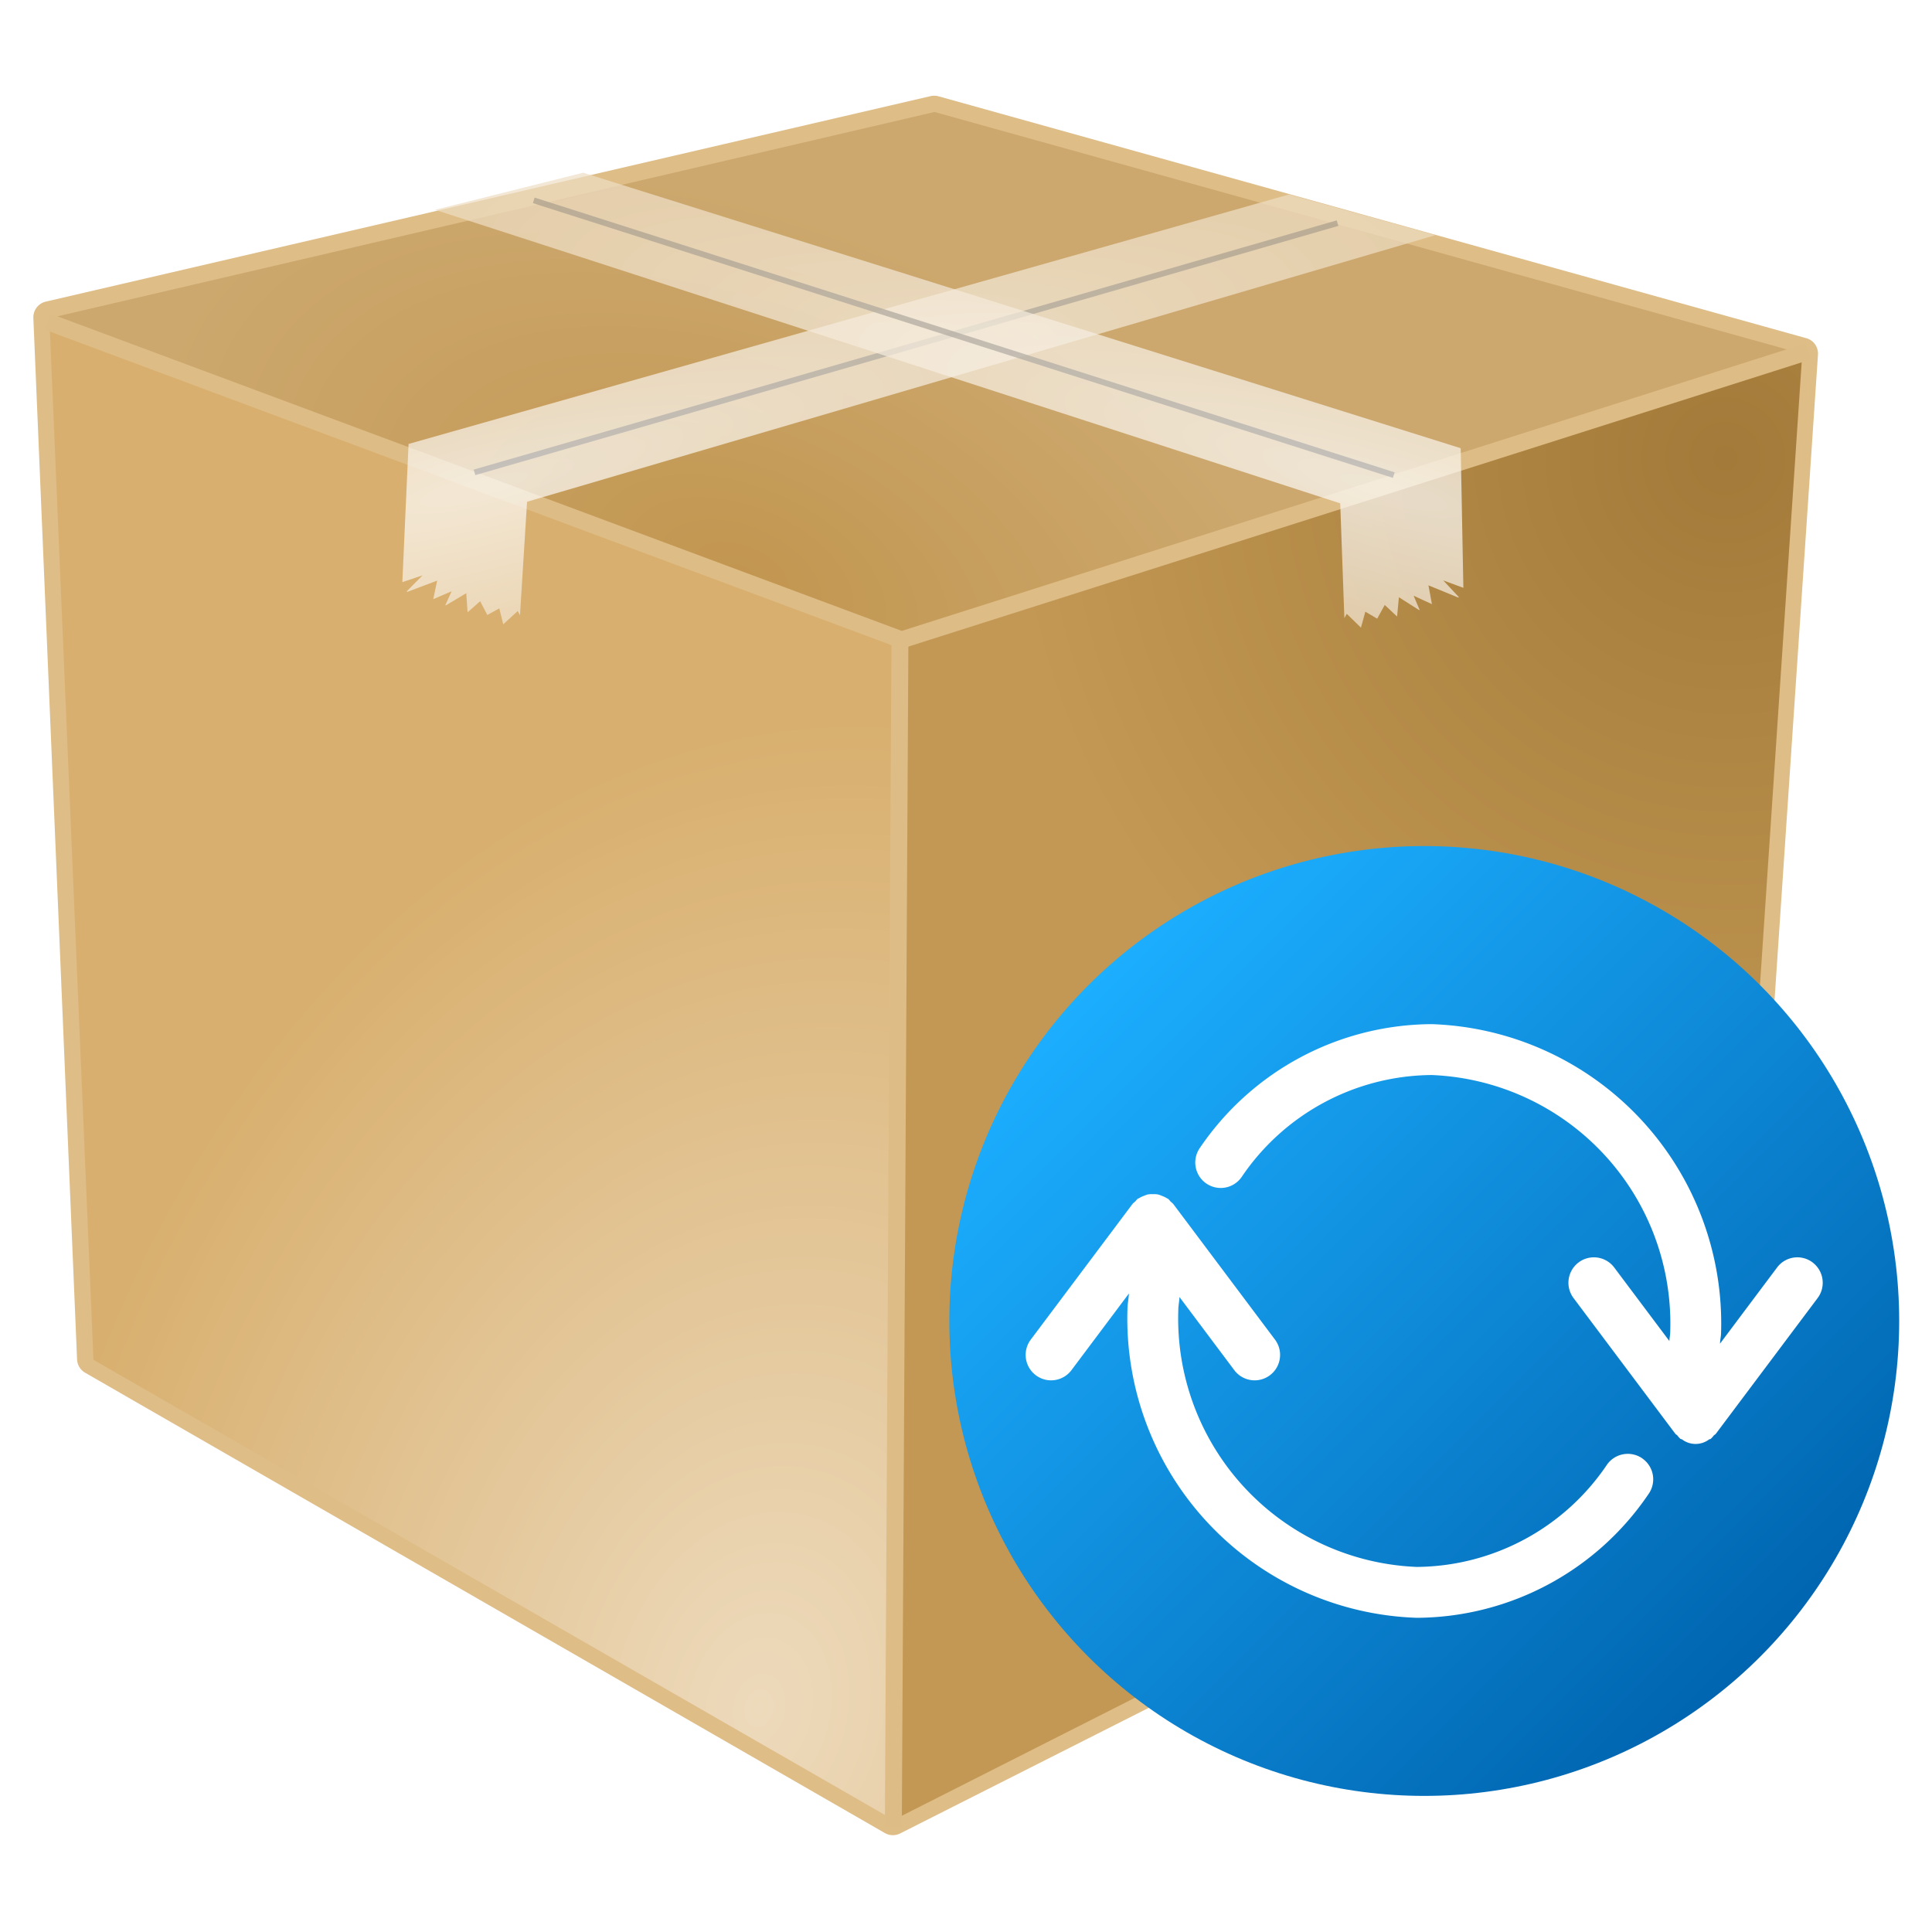 <?xml version="1.0" encoding="UTF-8" standalone="no"?>
<svg
   viewBox="0 0 128 128"
   version="1.1"
   id="svg43"
   sodipodi:docname="install-remove.svg"
   inkscape:version="1.2.2 (b0a8486541, 2022-12-01)"
   xml:space="preserve"
   xmlns:inkscape="http://www.inkscape.org/namespaces/inkscape"
   xmlns:sodipodi="http://sodipodi.sourceforge.net/DTD/sodipodi-0.dtd"
   xmlns:xlink="http://www.w3.org/1999/xlink"
   xmlns="http://www.w3.org/2000/svg"
   xmlns:svg="http://www.w3.org/2000/svg"
   xmlns:rdf="http://www.w3.org/1999/02/22-rdf-syntax-ns#"
   xmlns:cc="http://creativecommons.org/ns#"
   xmlns:dc="http://purl.org/dc/elements/1.1/"><sodipodi:namedview
     pagecolor="#ffffff"
     bordercolor="#666666"
     borderopacity="1"
     objecttolerance="10"
     gridtolerance="10"
     guidetolerance="10"
     inkscape:pageopacity="0"
     inkscape:pageshadow="2"
     inkscape:window-width="1366"
     inkscape:window-height="706"
     id="namedview45"
     showgrid="false"
     inkscape:zoom="1.1347187"
     inkscape:cx="52.435903"
     inkscape:cy="83.280552"
     inkscape:current-layer="g4655"
     inkscape:showpageshadow="2"
     inkscape:pagecheckerboard="0"
     inkscape:deskcolor="#d1d1d1"
     inkscape:window-x="0"
     inkscape:window-y="0"
     inkscape:window-maximized="1" /><defs
     id="0"><linearGradient
       id="D"><stop
         id="T" /><stop
         id="U"
         offset="1"
         stop-opacity="0" /></linearGradient><linearGradient
       id="E"><stop
         id="V"
         stop-color="#fff" /><stop
         id="W"
         offset="1"
         stop-color="#eddabc" /></linearGradient><linearGradient
       id="F"><stop
         id="X"
         stop-color="#c29650" /><stop
         id="Y"
         offset="1"
         stop-color="#cca86e" /></linearGradient><linearGradient
       id="G"><stop
         id="Z"
         stop-color="#a37a39" /><stop
         id="a"
         offset="1"
         stop-color="#c39854" /></linearGradient><linearGradient
       id="H"><stop
         id="b"
         stop-color="#eddabc" /><stop
         id="c"
         offset="1"
         stop-color="#d8af6e" /></linearGradient><radialGradient
       cx="211.15"
       cy="382.63"
       r="110.72"
       id="I"
       xlink:href="#H"
       gradientUnits="userSpaceOnUse"
       gradientTransform="matrix(0.133,-0.586,0.433,0.099,-140.532,197.47)" /><radialGradient
       cx="445.36"
       cy="201.93"
       r="119.48"
       id="J"
       xlink:href="#G"
       gradientUnits="userSpaceOnUse"
       gradientTransform="matrix(-0.371,0.145,-0.148,-0.379,312.371,40.739)" /><radialGradient
       cx="212.44"
       cy="280.07"
       r="228.86"
       id="L"
       xlink:href="#F"
       gradientUnits="userSpaceOnUse"
       gradientTransform="matrix(0.039,-0.096,0.164,0.067,-2.222,38.192)" /><filter
       color-interpolation-filters="sRGB"
       id="N"
       x="-0.157"
       y="-0.101"
       width="1.314"
       height="1.202"><feGaussianBlur
         stdDeviation="1.001"
         id="e" /></filter><linearGradient
       x1="48.3"
       y1="135.17"
       x2="72.26"
       y2="131"
       id="O"
       xlink:href="#D"
       gradientUnits="userSpaceOnUse" /><radialGradient
       cx="139.26"
       cy="162.96"
       r="134.88"
       id="K-2"
       xlink:href="#E"
       gradientUnits="userSpaceOnUse"
       gradientTransform="matrix(0.507,-0.13,0.026,0.102,-39.663,32.074)" /><radialGradient
       inkscape:collect="always"
       xlink:href="#E"
       id="radialGradient3827"
       gradientUnits="userSpaceOnUse"
       gradientTransform="matrix(0.507,-0.13,0.026,0.102,99.862,21.46)"
       cx="139.26"
       cy="162.96"
       r="134.88" /><style
       id="style335">.cls-1{fill:url(#Gradiente_sem_nome_2);}.cls-2{fill:#fff;}</style><linearGradient
       id="Gradiente_sem_nome_2"
       x1="3.05"
       y1="3.05"
       x2="12.95"
       y2="12.95"
       gradientUnits="userSpaceOnUse"><stop
         offset="0"
         stop-color="#1caeff"
         id="stop337" /><stop
         offset="1"
         stop-color="#0065b0"
         id="stop339" /></linearGradient></defs><g
     id="g4655"><g
       transform="translate(-2.941,1.572)"
       id="g3910"><g
         id="g3868"><path
           id="1"
           transform="matrix(0.857,-0.471,0.463,0.872,2.234,0.322)"
           d="m 55.132,114.016 h 13.842 l 1.476,23.739 H 56.609 Z"
           style="opacity:0.425;fill:url(#O);filter:url(#N)"
           inkscape:connector-curvature="0" /><path
           id="3"
           transform="matrix(0.487,0.406,-0.406,0.487,80.573,-24.961)"
           d="m 97.75,12.875 a 1.688,1.688 0 0 0 -0.594,0.156 L 11.375,51.656 a 1.688,1.688 0 0 0 -0.656,0.5 L -46.562,127.875 a 1.688,1.688 0 0 0 0.094,2.156 l 73.188,80.656 a 1.688,1.688 0 0 0 1.531,0.531 l 94.969,-16.562 a 1.688,1.688 0 0 0 1.281,-1 L 163.469,103.5 a 1.688,1.688 0 0 0 -0.188,-1.656 L 99.219,13.562 A 1.688,1.688 0 0 0 97.75,12.875 Z"
           inkscape:connector-curvature="0"
           style="fill:#debd87" /><path
           id="4"
           d="M 6.247,20.34 9.133,88.518 61.715,118.757 62.43,40.768 Z"
           style="fill:url(#I)"
           inkscape:connector-curvature="0" /><path
           id="5"
           d="m 122.345,21.87 -59.789,18.791 -0.84,78.096 0.428,0.246 55.579,-28.13 z"
           style="fill:url(#J)"
           inkscape:connector-curvature="0" /><path
           id="6"
           d="M 64.855,5.847 6.216,19.508 6.247,20.34 62.556,40.661 122.345,21.87 v -0.008 L 64.855,5.847 Z"
           style="fill:url(#L)"
           inkscape:connector-curvature="0" /><path
           id="7"
           d="M 6.098,19.742 62.672,40.821 122.741,21.708"
           inkscape:connector-curvature="0"
           style="fill:none;stroke:#debc85;stroke-width:1.123" /><path
           id="8"
           d="M 62.563,40.821 62.126,119.456"
           inkscape:connector-curvature="0"
           style="fill:none;stroke:#debc85;stroke-width:1.123" /></g><g
         transform="translate(0,4.7764582e-6)"
         id="g3834"><path
           style="opacity:0.708;fill:#eddabc;stroke:#000000;stroke-width:0.381"
           inkscape:connector-curvature="0"
           id="B"
           d="M 34.377,29.724 91.556,13.211" /><path
           style="opacity:0.708;fill:url(#K-2)"
           inkscape:connector-curvature="0"
           id="C"
           d="m 88.344,11.311 -58.335,16.53 -0.412,9.157 1.34,-0.452 -1.062,1.07 0.056,0.024 1.974,-0.745 -0.262,1.229 1.221,-0.523 -0.42,0.92 0.032,0.016 1.356,-0.809 0.087,1.269 0.832,-0.737 0.476,0.912 0.793,-0.436 0.262,1.054 0.959,-0.88 c 0,0 0.119,0.226 0.151,0.285 l 0.468,-7.524 60.182,-17.663 -9.696,-2.696 z" /><g
           transform="matrix(-1.004,-0.027,-0.026,1.009,270.378,15.319)"
           id="g3825"><path
             id="path3821"
             d="M 173.903,19.11 231.082,2.598"
             style="opacity:0.708;fill:#eddabc;stroke:#000000;stroke-width:0.381"
             inkscape:connector-curvature="0" /><path
             id="path3823"
             d="m 227.87,0.697 -58.335,16.53 -0.412,9.157 1.34,-0.452 -1.062,1.07 0.056,0.024 1.974,-0.745 -0.262,1.229 1.221,-0.523 -0.42,0.92 0.032,0.016 1.356,-0.809 0.087,1.269 0.833,-0.737 0.476,0.912 0.793,-0.436 0.262,1.054 0.959,-0.88 c 0,0 0.119,0.226 0.151,0.285 l 0.468,-7.524 60.182,-17.663 -9.696,-2.696 z"
             style="opacity:0.708;fill:url(#radialGradient3827)"
             inkscape:connector-curvature="0" /></g></g></g><g
       id="g360"
       transform="matrix(4.495,0,0,4.495,58.401,51.558)"><circle
         class="cls-1"
         cx="8"
         cy="8"
         r="7"
         id="circle344"
         style="fill:url(#Gradiente_sem_nome_2)" /><path
         class="cls-2"
         d="M 11.216,10.027 A 0.375,0.375 0 0 0 10.693,10.118 3.41,3.41 0 0 1 7.889,11.625 3.665,3.665 0 0 1 4.375,7.833 c 0,-0.062 0.015,-0.123 0.017,-0.186 L 5.2,8.725 a 0.375,0.375 0 1 0 0.6,-0.45 l -1.5,-2 A 0.35,0.35 0 0 0 4.261,6.24 0.36,0.36 0 0 0 4.225,6.2 C 4.219,6.196 4.212,6.195 4.205,6.19 A 0.354,0.354 0 0 0 4.138,6.158 0.364,0.364 0 0 0 4.069,6.134 0.381,0.381 0 0 0 4.006,6.131 a 0.364,0.364 0 0 0 -0.08,0.004 0.379,0.379 0 0 0 -0.056,0.02 0.356,0.356 0 0 0 -0.077,0.037 C 3.787,6.195 3.78,6.196 3.775,6.2 A 0.347,0.347 0 0 0 3.741,6.238 0.345,0.345 0 0 0 3.7,6.275 l -1.5,2 a 0.375,0.375 0 1 0 0.6,0.45 l 0.847,-1.13 c -0.004,0.08 -0.022,0.158 -0.022,0.238 a 4.414,4.414 0 0 0 4.264,4.542 4.149,4.149 0 0 0 3.417,-1.825 0.375,0.375 0 0 0 -0.091,-0.523 z"
         id="path346" /><path
         class="cls-2"
         d="M 13.725,7.138 A 0.373,0.373 0 0 0 13.2,7.212 L 12.359,8.334 C 12.361,8.277 12.375,8.223 12.375,8.166 A 4.415,4.415 0 0 0 8.11,3.625 4.151,4.151 0 0 0 4.693,5.449 0.375,0.375 0 1 0 5.307,5.88 3.409,3.409 0 0 1 8.11,4.375 3.665,3.665 0 0 1 11.625,8.166 c 0,0.044 -0.011,0.086 -0.012,0.13 L 10.8,7.212 a 0.375,0.375 0 0 0 -0.6,0.45 l 1.5,2 c 0.009,0.011 0.022,0.016 0.031,0.026 a 0.348,0.348 0 0 0 0.044,0.049 c 0.008,0.006 0.018,0.004 0.025,0.009 a 0.331,0.331 0 0 0 0.398,0 c 0.008,-0.005 0.018,-0.003 0.025,-0.009 a 0.348,0.348 0 0 0 0.044,-0.049 c 0.01,-0.01 0.023,-0.015 0.031,-0.026 l 1.5,-2 a 0.375,0.375 0 0 0 -0.075,-0.525 z"
         id="path348" /></g></g></svg>
